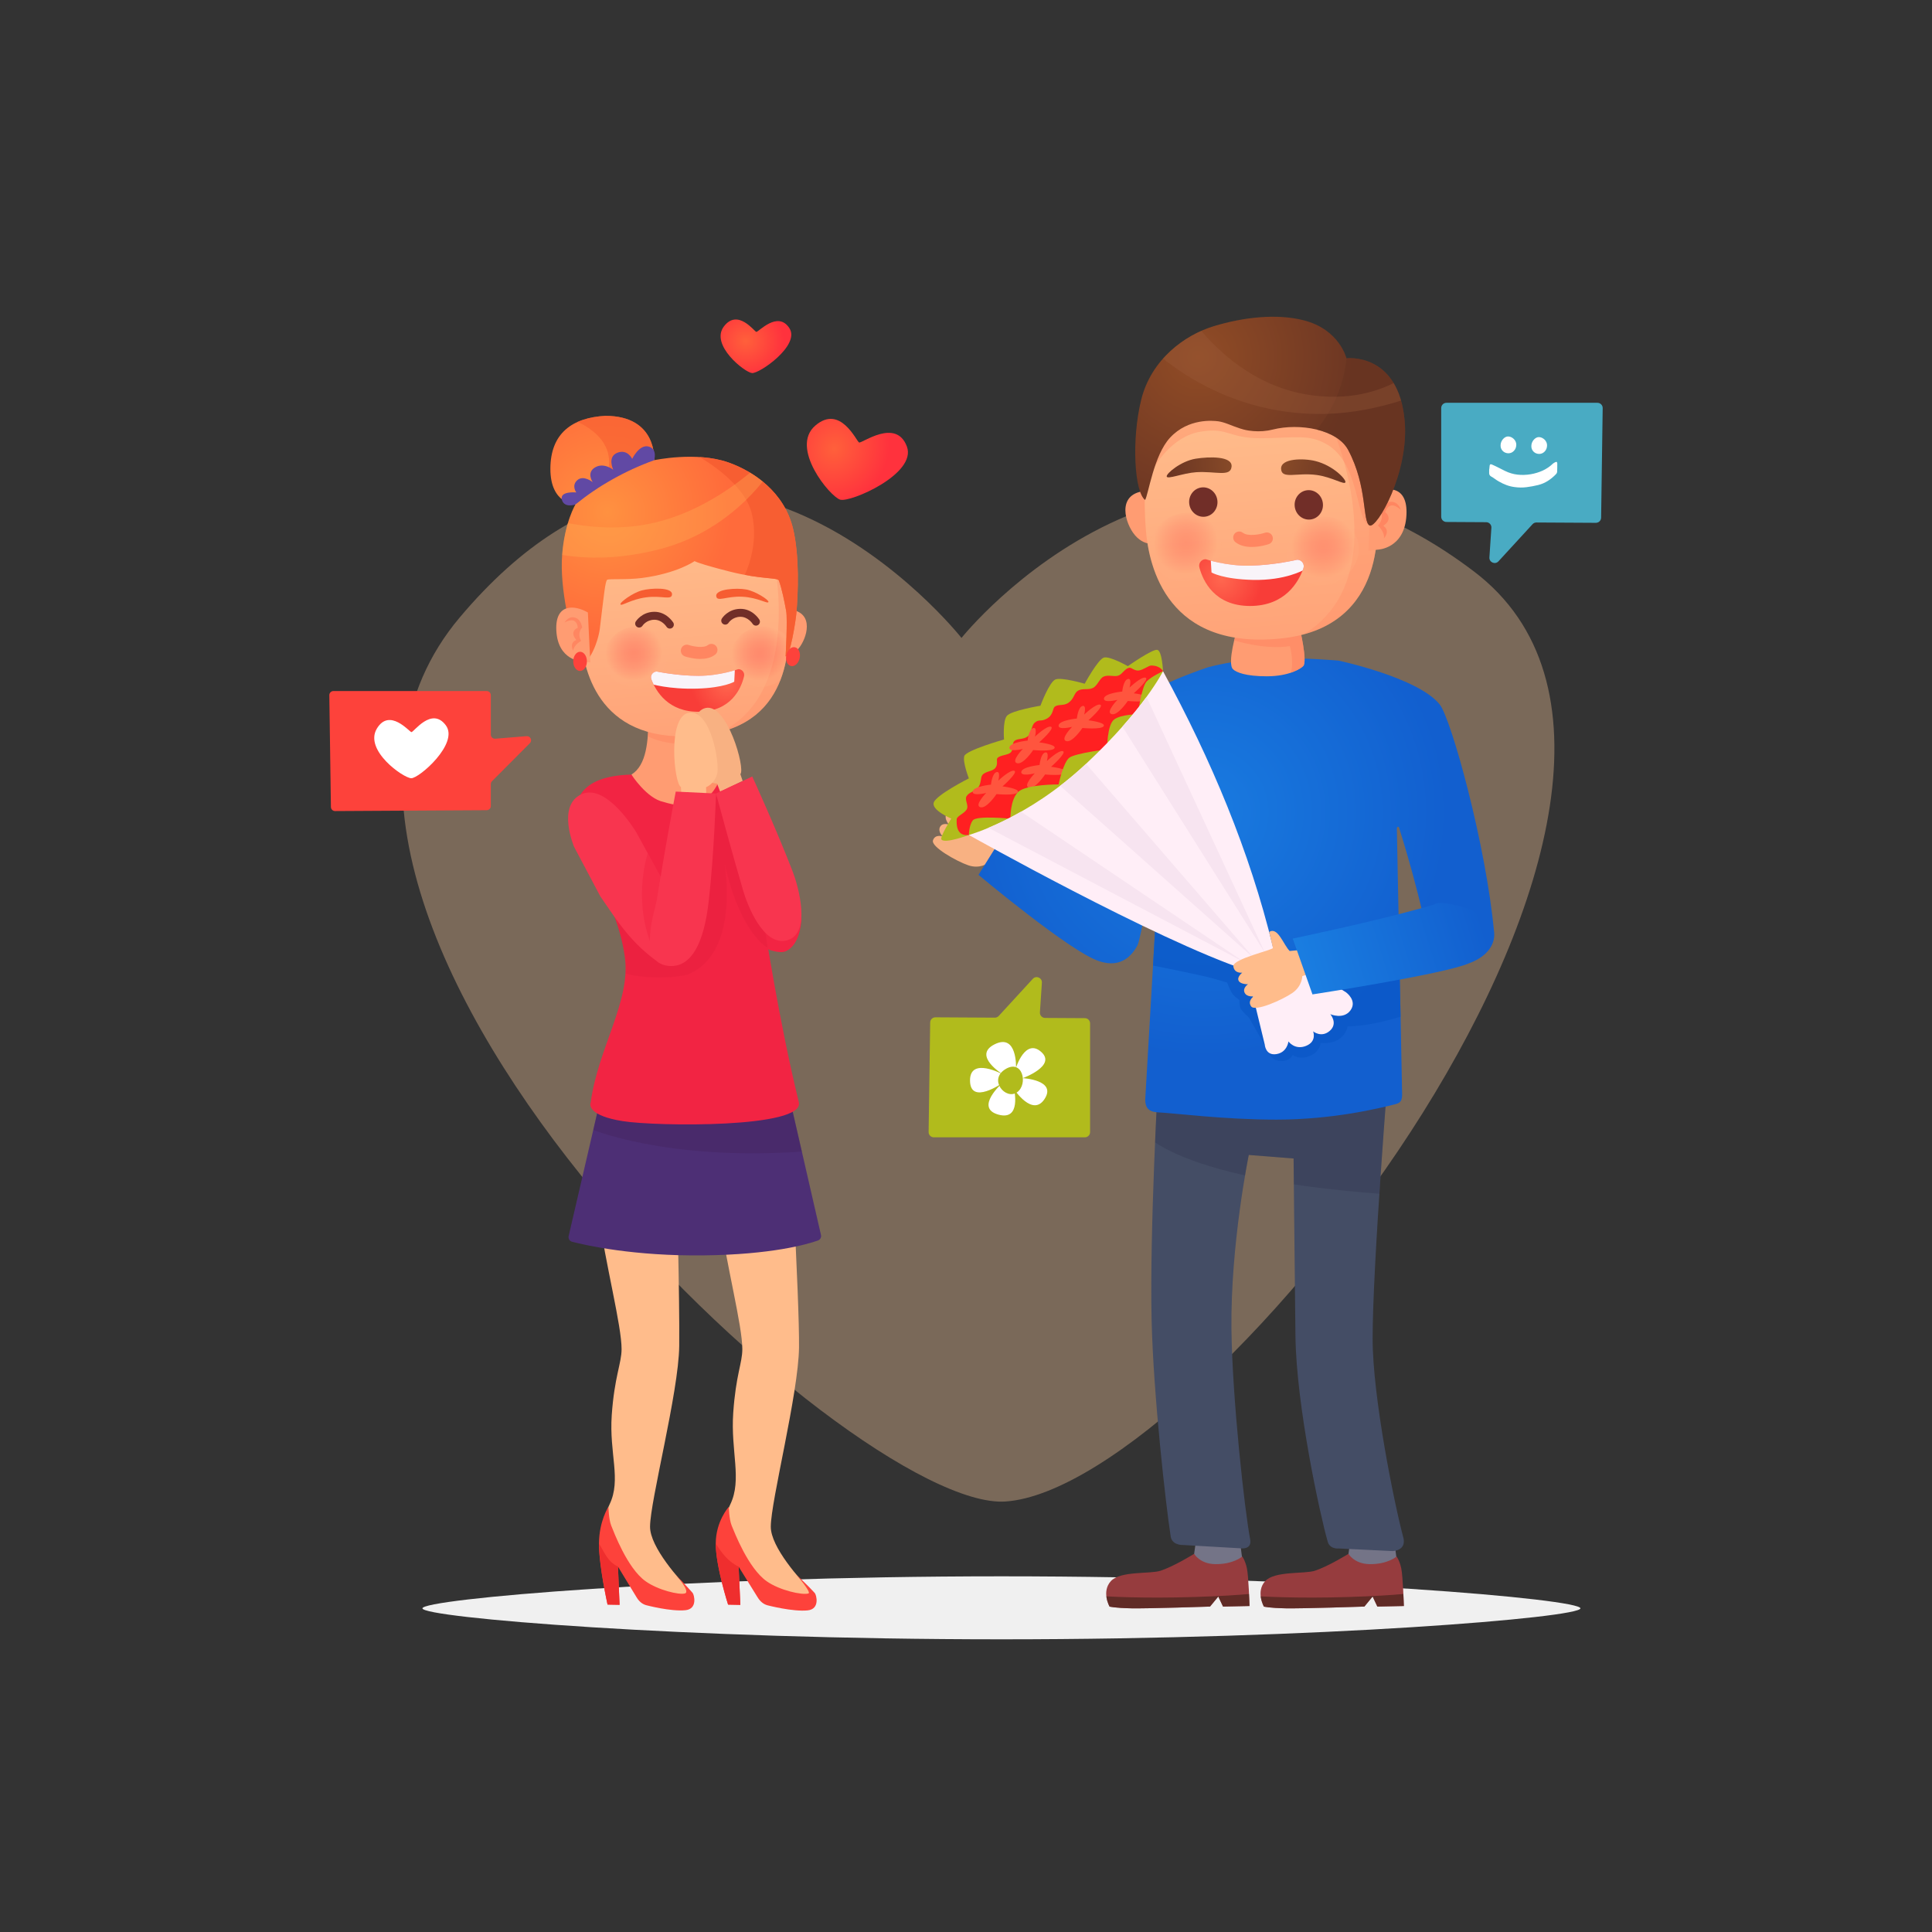 <?xml version="1.0" encoding="utf-8"?>
<!-- Generator: Adobe Illustrator 27.5.0, SVG Export Plug-In . SVG Version: 6.00 Build 0)  -->
<svg version="1.1" id="_x31_" xmlns="http://www.w3.org/2000/svg" xmlns:xlink="http://www.w3.org/1999/xlink" x="0px" y="0px"
	 viewBox="0 0 1200 1200" style="enable-background:new 0 0 1200 1200;" xml:space="preserve">
<rect x="0" y="0" width="1200" height="1200" fill="#333333" stroke="none"/>
<path id="bg_2_" style="opacity:0.35;fill:#FFCEA1;" d="M597.203,396.237c0,0,140.251-175.989,318.111-41.444
	c177.859,134.544-164.783,569.251-290.808,577.82c-95.518,6.495-494.688-363.991-339.055-548.99S597.203,396.237,597.203,396.237z"
	/>
<path id="shadow" style="fill:#F0F0F0;" d="M981.633,998.972c0,5.699-161.01,19.235-359.625,19.235s-359.625-13.536-359.625-19.235
	c0-5.699,161.01-19.893,359.625-19.893S981.633,993.273,981.633,998.972z"/>
<g id="man_1_">
	<path style="fill:#F8B182;" d="M624.249,543.566l-10.679-7.425c0,0-4.957,3.758-12.112,1.327
		c-7.155-2.43-23.269-11.441-21.971-15.502c1.299-4.061,5.989-2.473,5.989-2.473s-3.122-3.038-1.58-5.911
		c1.542-2.873,5.472-1.402,5.472-1.402s-2.935-3.627-1.757-5.991c1.178-2.364,5.346-1.198,5.346-1.198s-3.516-3.455-0.162-6.76
		c3.354-3.305,18.052,13.249,18.913,12.302c0.861-0.948-2.281-12.387,2.971-11.447c5.253,0.94,6.373,15.052,5.665,20.312
		l9.69,10.631L624.249,543.566z"/>
	<path style="fill:#747487;" d="M865.797,955.534l1.875,14.442c0,0-7.728,6.134-14.177,5.59c-6.45-0.544-16.522-6.315-16.522-6.315
		l2.07-14.6L865.797,955.534z"/>
	<g>
		<defs>
			<path id="SVGID_1_" d="M867.439,966.792c0,0,1.779,2.252,2.873,7.143c1.081,4.835,1.649,23.592,1.649,23.592l-16.463,0.346
				l-2.931-6.229l-5.13,6.229c0,0-38.307,1.295-48.867,1.088c-10.559-0.207-13.547-1.088-13.547-1.088s-5.179-9.248,0.828-15.819
				c5.901-6.455,24.41-4.31,30.887-6.455c8.541-2.829,20.819-10.474,20.819-10.474s3.547,6.241,13.073,6.386
				C861.927,971.684,867.439,966.792,867.439,966.792z"/>
		</defs>
		<clipPath id="SVGID_00000052812919283392546930000002838786487805885607_">
			<use xlink:href="#SVGID_1_"  style="overflow:visible;"/>
		</clipPath>
		<path style="clip-path:url(#SVGID_00000052812919283392546930000002838786487805885607_);fill:#963C3E;" d="M867.439,966.792
			c0,0,1.779,2.252,2.873,7.143c1.081,4.835,1.649,23.592,1.649,23.592l-16.463,0.346l-2.931-6.229l-5.13,6.229
			c0,0-38.307,1.295-48.867,1.088c-10.559-0.207-13.547-1.088-13.547-1.088s-5.179-9.248,0.828-15.819
			c5.901-6.455,24.41-4.31,30.887-6.455c8.541-2.829,20.819-10.474,20.819-10.474s3.547,6.241,13.073,6.386
			C861.927,971.684,867.439,966.792,867.439,966.792z"/>
		<path style="opacity:0.7;clip-path:url(#SVGID_00000052812919283392546930000002838786487805885607_);fill:#49241D;" d="
			M880.443,989.024c0,0-9.938,1.863-42.652,2.899c-32.714,1.035-54.843-0.414-54.843-0.414v9.11h102.464L880.443,989.024z"/>
	</g>
	<path style="fill:#747487;" d="M769.933,955.534l1.875,14.442c0,0-7.727,6.134-14.177,5.59c-6.45-0.544-16.522-6.315-16.522-6.315
		l2.07-14.6L769.933,955.534z"/>
	<g>
		<defs>
			<path id="SVGID_00000133495433128834820600000012006471109085305741_" d="M771.576,966.792c0,0,1.779,2.252,2.873,7.143
				c1.081,4.835,1.649,23.592,1.649,23.592l-16.463,0.346l-2.932-6.229l-5.13,6.229c0,0-38.307,1.295-48.867,1.088
				c-10.559-0.207-13.547-1.088-13.547-1.088s-5.179-9.248,0.828-15.819c5.901-6.455,24.41-4.31,30.888-6.455
				c8.541-2.829,20.819-10.474,20.819-10.474s3.547,6.241,13.073,6.386C766.063,971.684,771.576,966.792,771.576,966.792z"/>
		</defs>
		<clipPath id="SVGID_00000026145115804809512570000004578552016192881328_">
			<use xlink:href="#SVGID_00000133495433128834820600000012006471109085305741_"  style="overflow:visible;"/>
		</clipPath>
		<path style="clip-path:url(#SVGID_00000026145115804809512570000004578552016192881328_);fill:#963C3E;" d="M771.576,966.792
			c0,0,1.779,2.252,2.873,7.143c1.081,4.835,1.649,23.592,1.649,23.592l-16.463,0.346l-2.932-6.229l-5.13,6.229
			c0,0-38.307,1.295-48.867,1.088c-10.559-0.207-13.547-1.088-13.547-1.088s-5.179-9.248,0.828-15.819
			c5.901-6.455,24.41-4.31,30.888-6.455c8.541-2.829,20.819-10.474,20.819-10.474s3.547,6.241,13.073,6.386
			C766.063,971.684,771.576,966.792,771.576,966.792z"/>
		<path style="opacity:0.7;clip-path:url(#SVGID_00000026145115804809512570000004578552016192881328_);fill:#49241D;" d="
			M784.579,989.024c0,0-9.938,1.863-42.652,2.899c-32.714,1.035-54.843-0.414-54.843-0.414v9.11h102.464L784.579,989.024z"/>
	</g>
	<g>
		<defs>
			<path id="SVGID_00000051350039581545076870000014631821836808151689_" d="M862.603,661.315c0,0-10.045,124.18-10.045,170.145
				c0,36.651,13.68,103.625,19.224,124.146c1.507,7.796-6.959,7.796-6.959,7.796l-33.281-1.618c0,0-5.798,0.736-7.003-4.67
				c-4.512-15.778-19.387-83.596-19.913-127.31c-0.621-51.555-1.149-110.24-1.149-110.24l-27.838-2.2
				c0,0-11.388,55.502-10.767,108.299c0.513,43.562,8.261,112.919,11.663,130.648c1.014,6.175-5.407,5.405-5.407,5.405
				l-36.474-2.099c0,0-7.154,0.363-7.62-5.999c-2.709-17.233-10.72-87.1-11.75-133.959c-1.242-56.524,4.05-149.171,4.05-149.171
				L862.603,661.315z"/>
		</defs>
		<clipPath id="SVGID_00000175304539455235536890000009078418295785650059_">
			<use xlink:href="#SVGID_00000051350039581545076870000014631821836808151689_"  style="overflow:visible;"/>
		</clipPath>
		<path style="clip-path:url(#SVGID_00000175304539455235536890000009078418295785650059_);fill:#444D65;" d="M862.603,661.315
			c0,0-10.045,124.18-10.045,170.145c0,36.651,13.68,103.625,19.224,124.146c1.507,7.796-6.959,7.796-6.959,7.796l-33.281-1.618
			c0,0-5.798,0.736-7.003-4.67c-4.512-15.778-19.387-83.596-19.913-127.31c-0.621-51.555-1.149-110.24-1.149-110.24l-27.838-2.2
			c0,0-11.388,55.502-10.767,108.299c0.513,43.562,8.261,112.919,11.663,130.648c1.014,6.175-5.407,5.405-5.407,5.405l-36.474-2.099
			c0,0-7.154,0.363-7.62-5.999c-2.709-17.233-10.72-87.1-11.75-133.959c-1.242-56.524,4.05-149.171,4.05-149.171L862.603,661.315z"
			/>
		<path style="opacity:0.22;clip-path:url(#SVGID_00000175304539455235536890000009078418295785650059_);fill:#272840;" d="
			M705.585,697.915c0,0,11.509,35.591,168.375,44.701l6.374-68.719l-178.062,5.332L705.585,697.915z"/>
	</g>
	
		<radialGradient id="SVGID_00000090293320759284493080000018286464022509655208_" cx="747.317" cy="504.426" r="151.948" gradientUnits="userSpaceOnUse">
		<stop  offset="0" style="stop-color:#197BE0"/>
		<stop  offset="1" style="stop-color:#125FCF"/>
	</radialGradient>
	<path style="fill:url(#SVGID_00000090293320759284493080000018286464022509655208_);" d="M894.22,437.529
		c-13.365-16.677-62.781-27.205-62.781-27.205s-21.939-1.989-42.88-1.367c-20.942,0.621-38.179,5.482-38.179,5.482
		s-38.212,12.338-49.956,25.575c-8.141,9.176-18.682,67.018-25.401,109.767c-23.893-16.564-49.493-34.919-49.493-34.919
		l-17.79,28.53c0,0,57.59,48.218,74.877,53.564c14.871,5.146,21.519-5.421,23.9-9.803c2.382-4.381,13.404-69.736,13.404-69.736
		s0.098-1.902,0.691-1.623c0.497,0.234,0.345,1.338,0.345,1.338l-9.639,165.842c0.043,4.576,1.617,7.45,7.385,7.888
		c11.534,0.565,41.249,4.555,74.109,4.555c35.451,0,64.268-7.153,73.64-9.523c2.779-0.703,4.374-1.554,4.431-5.902l-3.242-163.654
		c0,0-0.33-2.335,0.447-2.749c0.777-0.414,1.066,1.066,1.066,1.066s15.395,48.264,19.122,77.665
		c0.389,3.072,0.724,6.628,1.012,10.524c11.767-9.653,26.193-15.316,38.731-23.709C923,524.544,901.339,446.411,894.22,437.529z"/>
	<g>
		<defs>
			<path id="SVGID_00000076580823458640204170000013759878547440314547_" d="M807.281,390.072c0,0,4.872,20.447,2.256,23.542
				c-1.255,1.485-8.553,6.44-22.779,6.44c-12.937,0-18.914-2.43-20.909-4.369c-3.834-3.727,2.406-24.257,2.406-24.257
				L807.281,390.072z"/>
		</defs>
		<clipPath id="SVGID_00000113323398662081847490000010835391452882064774_">
			<use xlink:href="#SVGID_00000076580823458640204170000013759878547440314547_"  style="overflow:visible;"/>
		</clipPath>
		<path style="clip-path:url(#SVGID_00000113323398662081847490000010835391452882064774_);fill:#FF9C72;" d="M807.281,390.072
			c0,0,4.872,20.447,2.256,23.542c-1.255,1.485-8.553,6.44-22.779,6.44c-12.937,0-18.914-2.43-20.909-4.369
			c-3.834-3.727,2.406-24.257,2.406-24.257L807.281,390.072z"/>
		<path style="opacity:0.6;clip-path:url(#SVGID_00000113323398662081847490000010835391452882064774_);fill:#FF8661;" d="
			M766.571,397.757c0,0,18.565,6.037,34.602,3.569c0,0,3.084,10.932,0,18.728c0,0,9.869-3.616,11.72-6.391
			c1.85-2.776,0-30.532,0-30.532l-48.288,6.941l-1.983,10.021L766.571,397.757z"/>
	</g>
	<path style="fill:#FF9C72;" d="M719.42,337.341c0,0-8.902,3.228-15.691-6.496c-5.826-8.346-9.82-25.914,10.305-26.053
		S719.42,337.341,719.42,337.341z"/>
	
		<linearGradient id="SVGID_00000083798356449692441560000016343117905394481025_" gradientUnits="userSpaceOnUse" x1="796.503" y1="403.022" x2="796.503" y2="263.428" gradientTransform="matrix(0.997 -0.079 0.079 0.997 -36.474 58.018)">
		<stop  offset="0" style="stop-color:#FFA378"/>
		<stop  offset="1" style="stop-color:#FFBC8B"/>
	</linearGradient>
	<path style="fill:url(#SVGID_00000083798356449692441560000016343117905394481025_);" d="M854.4,310.505
		c2.29,15.434,7.372,77.979-56.784,85.839c-72.799,8.522-84.101-44.718-85.889-67.081c-1.789-22.363-0.218-50.957,2.903-60.168
		c3.121-9.211,108.121-16.689,122.412-6.808C851.334,272.168,852.109,295.072,854.4,310.505z"/>
	<path style="opacity:0.3;fill:#FF8661;" d="M809.59,394.051c51.504-13.744,46.946-69.147,44.809-83.546
		c-2.291-15.433-3.066-38.337-17.357-48.218c-1.059-0.732-2.626-1.366-4.602-1.914l-4.875,5.293
		C827.565,265.666,868.182,358.706,809.59,394.051z"/>
	
		<radialGradient id="SVGID_00000023992145092462453540000017433339765826270391_" cx="726.041" cy="2749.853" r="12.042" gradientTransform="matrix(1.508 -0.666 0.65 1.472 -2060.27 -3224.86)" gradientUnits="userSpaceOnUse">
		<stop  offset="0" style="stop-color:#FF4747"/>
		<stop  offset="0.166" style="stop-color:#FF4D4A"/>
		<stop  offset="0.39" style="stop-color:#FF5E54"/>
		<stop  offset="0.647" style="stop-color:#FF7B64"/>
		<stop  offset="0.927" style="stop-color:#FFA27A"/>
		<stop  offset="1" style="stop-color:#FFAD80"/>
	</radialGradient>
	<path style="opacity:0.27;fill:url(#SVGID_00000023992145092462453540000017433339765826270391_);" d="M842.31,333.033
		c4.667,10.572-0.768,23.211-12.138,28.231c-11.371,5.02-24.372,0.519-29.039-10.053c-4.667-10.572,0.768-23.211,12.139-28.231
		C824.642,317.96,837.643,322.461,842.31,333.033z"/>
	
		<radialGradient id="SVGID_00000037670594698207358840000014084931633876107677_" cx="679.178" cy="2727.038" r="12.042" gradientTransform="matrix(1.508 -0.666 0.65 1.472 -2060.27 -3224.86)" gradientUnits="userSpaceOnUse">
		<stop  offset="0" style="stop-color:#FF4747"/>
		<stop  offset="0.166" style="stop-color:#FF4D4A"/>
		<stop  offset="0.39" style="stop-color:#FF5E54"/>
		<stop  offset="0.647" style="stop-color:#FF7B64"/>
		<stop  offset="0.927" style="stop-color:#FFA27A"/>
		<stop  offset="1" style="stop-color:#FFAD80"/>
	</radialGradient>
	<path style="opacity:0.27;fill:url(#SVGID_00000037670594698207358840000014084931633876107677_);" d="M756.834,330.639
		c4.667,10.572-0.768,23.211-12.139,28.231c-11.371,5.02-24.372,0.519-29.039-10.053c-4.667-10.572,0.768-23.211,12.138-28.231
		C739.166,315.567,752.167,320.068,756.834,330.639z"/>
	<path style="fill:#712E28;" d="M804.168,314.534c-0.545-5.023,2.931-9.52,7.763-10.044c4.831-0.524,9.19,3.124,9.734,8.147
		c0.544,5.023-2.931,9.52-7.762,10.043C809.071,323.205,804.713,319.557,804.168,314.534z"/>
	<path style="fill:#FF9C72;" d="M855.669,341.397c0,0,16.849-0.388,17.904-21.554c0.948-19.032-12.77-17.85-21.972-12.516
		l-1.727,34.796L855.669,341.397z"/>
	<path style="fill:#FF8661;" d="M870.068,316.722c0,0-1.667-6.378-7.774-4.782c-1.869,0.588-3.716,2.515-4.945,5.239
		c0,0,2.969,4.447-1.508,9.246c0,0,4.211,3.665,3.777,7.9c0,0,1.756-1.814,1.786-4.135c0.03-2.322-2.228-3.59-2.228-3.59
		s3.265-2.009,3.308-4.566c0.044-2.557-2.144-3.868-2.144-3.868s0.593-3.08,3.336-4.082
		C866.419,313.084,870.068,316.722,870.068,316.722z"/>
	<path style="fill:#712E28;" d="M738.648,312.789c-0.545-5.023,2.931-9.52,7.762-10.043c4.832-0.524,9.19,3.124,9.735,8.146
		c0.545,5.023-2.931,9.52-7.763,10.044C743.551,321.459,739.193,317.812,738.648,312.789z"/>
	<path style="opacity:0.36;fill:#FF8661;" d="M717.406,289.493c0,0,10.315-18.439,28.121-21.338
		c17.806-2.899,17.528,4.252,38.233,4.045c20.705-0.207,29.157-2.692,40.426,3.83c20.307,11.753,18.21,47.282,25.688,49.655
		c7.478,2.373,4.988-19.979,4.988-19.979l-25.552-45.308l-70.604-3.934l-36.855,10.145l-7.868,21.119L717.406,289.493z"/>
	<g>
		<defs>
			<path id="SVGID_00000134207569390191762380000012313242537544527276_" d="M872.48,261.594
				c2.795,32.041-17.346,66.951-21.824,64.771c-4.478-2.18-1.166-24.182-13.305-46.918c-6.799-12.733-30.069-16.852-46.837-12.642
				c-16.768,4.21-31.187-5.221-34.051-5.155c-2.863,0.066-18.301-2.059-29.689,10.157c-10.185,10.925-13.476,35.417-15.54,38.736
				c-6.634-5.017-8.508-37.289-2.474-62.029c6.211-25.467,27.365-40.488,44.929-45.861c18.842-5.764,39.561-7.933,56.035-3.725
				c22.361,5.712,26.578,23.602,26.578,23.602S868.753,218.575,872.48,261.594z"/>
		</defs>
		<clipPath id="SVGID_00000111877910433258802580000010128445363480119457_">
			<use xlink:href="#SVGID_00000134207569390191762380000012313242537544527276_"  style="overflow:visible;"/>
		</clipPath>
		
			<radialGradient id="SVGID_00000067950621627387688620000005615118819745910925_" cx="744.106" cy="221.71" r="99.029" gradientUnits="userSpaceOnUse">
			<stop  offset="0" style="stop-color:#914C26"/>
			<stop  offset="1" style="stop-color:#6C3623"/>
		</radialGradient>
		
			<path style="clip-path:url(#SVGID_00000111877910433258802580000010128445363480119457_);fill:url(#SVGID_00000067950621627387688620000005615118819745910925_);" d="
			M872.48,261.594c2.795,32.041-17.346,66.951-21.824,64.771c-4.478-2.18-1.166-24.182-13.305-46.918
			c-6.799-12.733-30.069-16.852-46.837-12.642c-16.768,4.21-25.543-4.129-34.051-5.155c-2.844-0.343-18.301-2.059-29.689,10.157
			c-10.185,10.925-13.476,35.417-15.54,38.736c-6.634-5.017-8.508-37.289-2.474-62.029c6.211-25.467,27.365-40.488,44.929-45.861
			c18.842-5.764,39.561-7.933,56.035-3.725c22.361,5.712,26.578,23.602,26.578,23.602S868.753,218.575,872.48,261.594z"/>
		<path style="opacity:0.5;clip-path:url(#SVGID_00000111877910433258802580000010128445363480119457_);fill:#653320;" d="
			M836.304,222.53c-1.661,16.43-7.907,31.154-18.359,44.312l16.956,19.632l14.973,44.529l26.954-20.808l1.863-71.742
			c0,0-19.566-17.081-20.498-17.703C857.262,220.128,836.304,222.53,836.304,222.53z"/>
		<path style="opacity:0.3;clip-path:url(#SVGID_00000111877910433258802580000010128445363480119457_);fill:#9E603F;" d="
			M699.725,200.695c0,0,44.219,58.604,124.534,56.354c33.189-0.93,62.053-14.22,62.053-14.22l6.632-27.567
			c0,0-20.717,32.068-66.675,31.153c-72.784-1.45-104.742-79.568-104.742-79.568L699.725,200.695z"/>
	</g>
	<g>
		<defs>
			<path id="SVGID_00000096741680613245826190000006772916761524017826_" d="M805.737,347.657c2.78,0.016,4.747,2.753,3.824,5.375
				c-2.924,8.3-11.243,23.345-33.134,23.345c-22.147,0-29.259-15.609-31.478-23.955c-0.688-2.588,1.278-5.111,3.956-5.095
				c0,0,12.662,4.328,27.608,4.018C791.459,351.034,805.737,347.657,805.737,347.657z"/>
		</defs>
		<clipPath id="SVGID_00000020369663790455010120000007921567759241085631_">
			<use xlink:href="#SVGID_00000096741680613245826190000006772916761524017826_"  style="overflow:visible;"/>
		</clipPath>
		
			<radialGradient id="SVGID_00000161633986803985184350000007047550709752216221_" cx="758.797" cy="359.693" r="25.166" gradientUnits="userSpaceOnUse">
			<stop  offset="0" style="stop-color:#FF674F"/>
			<stop  offset="1" style="stop-color:#F83D38"/>
		</radialGradient>
		
			<path style="clip-path:url(#SVGID_00000020369663790455010120000007921567759241085631_);fill:url(#SVGID_00000161633986803985184350000007047550709752216221_);" d="
			M805.737,347.657c2.78,0.016,4.747,2.753,3.824,5.375c-2.924,8.3-11.243,23.345-33.134,23.345
			c-22.147,0-29.259-15.609-31.478-23.955c-0.688-2.588,1.278-5.111,3.956-5.095c0,0,12.662,4.328,27.608,4.018
			C791.459,351.034,805.737,347.657,805.737,347.657z"/>
		<path style="clip-path:url(#SVGID_00000020369663790455010120000007921567759241085631_);fill:#F9F4F9;" d="M751.784,343.784
			l0.716,11.799c0,0,7.056,4.194,25.785,4.609c19.975,0.443,31.362-6.118,31.362-6.118l0.661-8.394c0,0-2.016-0.594-10.708-0.837
			C790.908,344.6,751.784,343.784,751.784,343.784z"/>
	</g>
	<path style="fill:#FF8661;" d="M777.5,339.728c-3.497,0-7.216-0.691-10.099-2.932c-1.625-1.263-1.919-3.604-0.657-5.23
		c1.264-1.623,3.606-1.919,5.229-0.656c3.14,2.437,10.589,1.053,13.704-0.001c1.948-0.664,4.067,0.388,4.724,2.338
		c0.66,1.95-0.388,4.064-2.337,4.723C787.252,338.243,782.617,339.728,777.5,339.728z"/>
	
		<linearGradient id="SVGID_00000088108705295287804940000002738431405310880687_" gradientUnits="userSpaceOnUse" x1="796.899" y1="287.859" x2="832.982" y2="296.803">
		<stop  offset="0" style="stop-color:#874A28"/>
		<stop  offset="1" style="stop-color:#6C3623"/>
	</linearGradient>
	<path style="fill:url(#SVGID_00000088108705295287804940000002738431405310880687_);" d="M835.667,299.487
		c-0.435,1.995-8.189-3.135-17.803-4.458c-12.341-1.698-21.826,2.89-22.156-3.775c-0.33-6.665,13.985-6.722,21.266-4.904
		C828.089,289.128,836.062,297.673,835.667,299.487z"/>
	
		<linearGradient id="SVGID_00000078728732604016836870000018121471509174589574_" gradientUnits="userSpaceOnUse" x1="727.168" y1="291.941" x2="765.102" y2="287.778">
		<stop  offset="0" style="stop-color:#6C3623"/>
		<stop  offset="1" style="stop-color:#874A28"/>
	</linearGradient>
	<path style="fill:url(#SVGID_00000078728732604016836870000018121471509174589574_);" d="M724.657,295.945
		c0.34,2.015,10.118-2.099,18.29-2.643c11.966-0.795,21.36,3.185,22.004-3.454c0.644-6.639-13.898-6.297-22.311-4.935
		C733.486,286.396,724.347,294.112,724.657,295.945z"/>
	<path style="opacity:0.72;fill:#0A58C6;" d="M716.153,599.738c0,0,31.603,6.266,36.949,7.911c2.344,0.721,9.072,2.647,9.072,2.647
		s1.542,3.914,2.853,6.245c1.311,2.331,4.78,4.549,4.78,4.549s0.06,4.186,0.694,5.243c1.388,2.313,5.243,5.706,5.243,5.706
		l12.547,21.924c0,0,1.306,4.779,7.063,5.087s7.596-3.804,7.596-3.804s3.917,3.393,10.599,0.617
		c6.682-2.776,6.682-8.121,6.682-8.121s6.168,1.028,11.205-2.159c5.037-3.187,5.551-8.018,5.551-8.018
		c10.661-0.297,21.7-2.654,32.932-6.074l-0.55-24.355l-41.84-2.364l-49.756-4.523l-60.397-21.568L716.153,599.738z"/>
	<path style="fill:#B1BB1C;" d="M722.369,416.894c0,0-0.519-12.762-3.604-13.27c-3.084-0.507-18.246,10.13-18.246,10.13
		s-11.184-6.364-14.844-5.336c-3.659,1.028-11.949,16.258-11.949,16.258s-14.176-4.128-18.082-2.689
		c-3.906,1.439-9.405,16.347-9.405,16.347s-18.086,2.996-20.819,6.27c-2.733,3.274-1.797,14.702-1.797,14.702
		s-23.517,6.648-24.673,10.28c-1.156,3.632,2.825,13.877,2.825,13.877s-20.147,10.194-21.793,14.966
		c-1.646,4.772,10.87,10.015,10.87,10.015s-7.247,11.488-6.095,12.996c2.137,2.796,17.018-2.817,17.018-2.817l20.202-37.112
		l87.998-59.625L722.369,416.894z"/>
	<path style="fill:#FF2021;" d="M715.011,413.37c5.739-0.026,7.358,3.525,7.358,3.525c1.792,5.835-64.63,95.254-120.592,101.73
		c-4.13,0.478-8.039-1.123-7.556-9.717c-0.001-2.001,4.42-3.392,6.117-6.014c1.696-2.621-1.495-6.042,0.084-8.478
		c1.755-2.707,5.456-2.729,7.316-5.504c1.86-2.776,1.194-6.053,2.427-7.538c2.065-2.486,6.133-2.073,8.06-4.386
		c1.928-2.313,0.391-5.201,1.315-6.182c1.84-1.954,6.691-1.682,8.4-3.609c1.709-1.927,0.468-5.395,2.093-6.946
		c1.81-1.727,5.386-0.764,8.162-2.769c2.776-2.005,2.104-6.594,4.531-8.65c2.808-2.379,3.564-0.293,7.574-2.529
		c4.009-2.236,3.522-6.389,4.793-7.34c2.508-1.879,5.616-0.216,8.854-2.683c3.238-2.467,3.227-5.787,5.481-7.203
		c2.845-1.786,6.392-0.353,9.322-1.741c2.93-1.388,4.195-5.902,6.664-7.05c2.996-1.393,6.675,0.265,9.219-0.66
		c2.544-0.925,3.919-4.278,6.672-4.86c1.56-0.329,3.377,2.135,6.153,1.673C710.233,415.975,713.501,413.377,715.011,413.37z"/>
	<path style="fill:#FF553E;" d="M683.408,437.699c2.548,0.969-7.37,9.68-7.37,9.68s10.837,1.282,9.53,3.61
		s-13.258,1.171-13.258,1.171s-6.206,9.361-10.081,8.15c-3.875-1.211,3.667-8.854,3.667-8.854s-8.88,2.267-8.365-0.943
		c0.515-3.21,11.341-4.231,11.341-4.231s0.662-6.954,3.437-7.769c2.776-0.814,1.104,5.312,1.104,5.312
		S680.859,436.731,683.408,437.699z"/>
	<path style="fill:#FF553E;" d="M660.226,466.582c2.548,0.969-7.37,9.68-7.37,9.68s10.837,1.282,9.529,3.61
		c-1.307,2.328-13.258,1.172-13.258,1.172s-6.206,9.361-10.081,8.15c-3.875-1.211,3.667-8.854,3.667-8.854s-8.88,2.267-8.366-0.943
		c0.515-3.21,11.341-4.231,11.341-4.231s0.662-6.954,3.437-7.769c2.776-0.815,1.104,5.312,1.104,5.312
		S657.678,465.614,660.226,466.582z"/>
	<path style="fill:#FF553E;" d="M652.824,451.411c2.548,0.969-7.37,9.68-7.37,9.68s10.837,1.282,9.529,3.61
		c-1.307,2.328-13.258,1.171-13.258,1.171s-6.206,9.361-10.081,8.15c-3.875-1.211,3.667-8.854,3.667-8.854s-8.88,2.267-8.365-0.943
		c0.515-3.21,11.341-4.231,11.341-4.231s0.662-6.954,3.437-7.769c2.776-0.815,1.104,5.312,1.104,5.312
		S650.276,450.443,652.824,451.411z"/>
	<path style="fill:#FF553E;" d="M630.041,478.764c2.548,0.969-7.37,9.68-7.37,9.68s10.837,1.282,9.529,3.61
		c-1.307,2.328-13.258,1.171-13.258,1.171s-6.206,9.361-10.081,8.15c-3.875-1.211,3.667-8.854,3.667-8.854s-8.88,2.267-8.365-0.943
		c0.515-3.21,11.341-4.231,11.341-4.231s0.662-6.954,3.437-7.768c2.776-0.815,1.104,5.312,1.104,5.312
		S627.492,477.796,630.041,478.764z"/>
	<path style="fill:#FF553E;" d="M711.575,420.938c2.548,0.969-7.37,9.68-7.37,9.68s10.837,1.282,9.529,3.61
		c-1.307,2.328-13.258,1.171-13.258,1.171s-6.206,9.361-10.081,8.15c-3.875-1.211,3.667-8.854,3.667-8.854s-8.88,2.267-8.365-0.943
		c0.515-3.21,11.341-4.231,11.341-4.231s0.662-6.954,3.437-7.768s1.104,5.312,1.104,5.312S709.027,419.97,711.575,420.938z"/>
	<path style="fill:#B1BB1C;" d="M728.567,436.294l-6.198-19.4c0,0-6.837,3.087-10.08,6.276c-3.243,3.19-5.545,20.487-5.545,20.487
		s-10.111-0.037-14.634,3.16c-4.523,3.197-4.47,18.527-4.47,18.527s-19.401,2.493-23.307,5.165
		c-3.906,2.673-6.815,16.73-6.815,16.73s-19.984-0.173-25.082,4.627c-5.098,4.8-4.832,16.654-4.832,16.654s-21.016-2.17-23.41,1.053
		c-2.394,3.224-2.416,9.048-2.416,9.048l23.359,4.053l60.036-26.492l43.395-33.98V436.294z"/>
	<g>
		<defs>
			<path id="SVGID_00000008858222553992804720000006551971117778847899_" d="M722.369,416.894
				c30.017,55.104,53.795,111.843,68.206,171.036l45.494,28.436c0,0,7.087,5.109,2.769,11.123
				c-4.318,6.014-12.559,2.449-12.559,2.449s4.952,5.672-0.291,10.298s-10.383,0.36-10.383,0.36s2.497,6.189-4.318,8.995
				c-6.99,2.878-11.01-2.717-11.01-2.717s-0.709,6.778-7.494,7.857c-6.785,1.079-7.218-5.927-7.218-5.927l-11.177-46.122
				c-57.226-19.206-172.611-84.058-172.611-84.058s36.37-10.077,72.784-44.207C710.974,440.287,722.369,416.894,722.369,416.894z"/>
		</defs>
		<clipPath id="SVGID_00000121244692833949366970000006086749645105706897_">
			<use xlink:href="#SVGID_00000008858222553992804720000006551971117778847899_"  style="overflow:visible;"/>
		</clipPath>
		<path style="clip-path:url(#SVGID_00000121244692833949366970000006086749645105706897_);fill:#FFEEF7;" d="M722.369,416.894
			c30.017,55.104,53.795,111.843,68.206,171.036l45.494,28.436c0,0,7.087,5.109,2.769,11.123
			c-4.318,6.014-12.559,2.449-12.559,2.449s4.952,5.672-0.291,10.298s-10.383,0.36-10.383,0.36s2.497,6.189-4.318,8.995
			c-6.99,2.878-11.01-2.717-11.01-2.717s-0.709,6.778-7.494,7.857c-6.785,1.079-7.218-5.927-7.218-5.927l-11.177-46.122
			c-57.226-19.206-172.611-84.058-172.611-84.058s36.37-10.077,72.784-44.207C710.974,440.287,722.369,416.894,722.369,416.894z"/>
		<polygon style="clip-path:url(#SVGID_00000121244692833949366970000006086749645105706897_);fill:#F7E4F0;" points="
			613.932,514.176 773.456,597.985 632.309,502.894 657.517,487.241 779.213,595.518 674.561,474.418 697.135,451.321 
			785.792,592.023 711.827,432.253 		"/>
	</g>
	<path style="fill:#FFBC8B;" d="M821.211,602.169l-12.34,4.11c0,0,0.043,6.22-6.187,10.497c-6.23,4.277-23.094,11.792-25.57,8.32
		c-2.476-3.472,1.604-6.278,1.604-6.278s-4.303,0.683-5.682-2.273c-1.378-2.955,2.152-5.223,2.152-5.223s-4.662,0.18-5.851-2.178
		c-1.189-2.359,2.24-5,2.24-5s-4.872,0.748-5.512-3.917c-0.64-4.664,24.801-10.186,24.557-11.444
		c-0.244-1.257-2.325-9.886-2.325-9.886c5.334-3.607,8.949,8.067,12.738,11.783l12.792-1.249L821.211,602.169z"/>
	
		<linearGradient id="SVGID_00000090261946770579114130000004603859622420515471_" gradientUnits="userSpaceOnUse" x1="809.095" y1="605.861" x2="920.121" y2="571.319">
		<stop  offset="0" style="stop-color:#1A7EE1"/>
		<stop  offset="1" style="stop-color:#125FCF"/>
	</linearGradient>
	<path style="fill:url(#SVGID_00000090261946770579114130000004603859622420515471_);" d="M928.016,579.134
		c0,0-4.778-12.092-20.506-16.101c-15.729-4.009-16.263-1.24-16.302-1.342c-2.639,0.79-5.437,1.593-8.35,2.402
		c-32.703,9.08-79.908,18.867-79.908,18.867l12.248,34.682c0,0,81.511-12.501,97.165-19.291
		C930.332,591.714,928.016,579.134,928.016,579.134z"/>
</g>
<g id="girl">
	<path style="fill:#FFBC8B;" d="M504.4,988.886c-7.401-7.657-25.662-27.845-25.648-40.612
		c0.017-16.011,17.191-82.665,17.534-111.364c0.342-28.7-6.368-150.818-7.796-150.928c-1.118-0.086-37.812-0.882-55.067-1.264
		c-0.068-1.275-0.108-2.011-0.108-2.011h-56.879c0,0-9.914,34.529-5.039,69.071c4.874,34.541,14.704,71.58,14.679,86.232
		c-0.015,8.71-4.471,17.187-6.115,41.037c-1.645,23.85,6.065,39.887-1.336,55.307c-5.651,11.773-6.143,25.255-6.143,25.255
		l27.069,28.052l26.383,3.453c0,0,5.353-0.282,3.472-2.228c-7.401-7.657-25.662-27.845-25.649-40.612
		c0.017-16.011,17.775-83.5,18.117-112.2c0.342-28.7-1.643-102.96-1.643-102.96l24.336-2.309c0,0,0.975,14.947,1.825,20.972
		c4.874,34.541,14.704,71.58,14.679,86.232c-0.015,8.71-4.009,15.748-5.654,39.598c-1.645,23.85,5.604,41.326-1.798,56.747
		c-5.651,11.773-6.143,25.255-6.143,25.255l27.069,28.052l26.383,3.453C500.928,991.114,506.281,990.832,504.4,988.886z"/>
	<g>
		<defs>
			<path id="SVGID_00000066495521843021576420000002174993940456031405_" d="M402.837,443.843
				c-0.111,16.757-1.203,31.348-10.645,37.276l5.534,12.532c0,0,22.854,10.808,32.313,9.809
				c18.064-1.907,18.099-22.246,18.099-22.246c-8.298-9.219-11.71-22.54-10.52-36.104L402.837,443.843z"/>
		</defs>
		<clipPath id="SVGID_00000057862977355816948660000015012286107067453084_">
			<use xlink:href="#SVGID_00000066495521843021576420000002174993940456031405_"  style="overflow:visible;"/>
		</clipPath>
		<path style="clip-path:url(#SVGID_00000057862977355816948660000015012286107067453084_);fill:#FF9C72;" d="M402.837,443.843
			c-0.111,16.757-1.203,31.348-10.645,37.276l5.534,12.532c0,0,22.854,10.808,32.313,9.809
			c18.064-1.907,18.099-22.246,18.099-22.246c-8.298-9.219-11.71-22.54-10.52-36.104L402.837,443.843z"/>
		<path style="opacity:0.5;clip-path:url(#SVGID_00000057862977355816948660000015012286107067453084_);fill:#FF8661;" d="
			M399.774,455.531c0,0,7.697,7.415,32.063,6.84c0,0,11.377,27.449,0.869,36.693c-10.508,9.243,10.733-0.907,10.733-0.907
			l13.967-18.844l-9.204-35.392l-52.416-0.09L399.774,455.531z"/>
	</g>
	<path style="fill:#FF9C72;" d="M482.91,407.384c0,0,7.929,2.89,13.994-5.766c5.206-7.43,8.792-23.081-9.145-23.237
		C469.822,378.226,482.91,407.384,482.91,407.384z"/>
	
		<linearGradient id="SVGID_00000131339725536693006550000000990889825018923949_" gradientUnits="userSpaceOnUse" x1="435.648" y1="435.025" x2="435.648" y2="311.627" gradientTransform="matrix(0.997 -0.077 0.077 0.997 -35.523 56.859)">
		<stop  offset="0" style="stop-color:#FFA378"/>
		<stop  offset="1" style="stop-color:#FFBC8B"/>
	</linearGradient>
	<path style="fill:url(#SVGID_00000131339725536693006550000000990889825018923949_);" d="M490.574,380.435
		c-0.866,16.652,3.343,69.273-53.548,76.144c-64.555,7.445-74.494-39.773-76.045-59.603c-1.552-19.829-0.116-45.177,2.665-53.339
		c2.781-8.161,105.71-14.499,118.366-5.717C494.667,346.702,491.292,366.621,490.574,380.435z"/>
	<path style="opacity:0.3;fill:#FF8661;" d="M447.925,454.528c45.426-11.906,41.842-58.587,42.648-74.093
		c0.655-12.592,3.511-30.253-5.574-39.931c-5.412-1.521-15.581-4.055-16.893-4.421l12.45,10.821
		C480.556,346.904,498.714,429.794,447.925,454.528z"/>
	
		<radialGradient id="SVGID_00000021839725542542933500000013573502863613519768_" cx="516.138" cy="2699.766" r="10.626" gradientTransform="matrix(1.509 -0.663 0.647 1.473 -2053.632 -3229.117)" gradientUnits="userSpaceOnUse">
		<stop  offset="0" style="stop-color:#FF2F3B"/>
		<stop  offset="0.145" style="stop-color:#FF353E"/>
		<stop  offset="0.341" style="stop-color:#FF4648"/>
		<stop  offset="0.566" style="stop-color:#FF6357"/>
		<stop  offset="0.811" style="stop-color:#FF8A6D"/>
		<stop  offset="1" style="stop-color:#FFAD80"/>
	</radialGradient>
	<path style="opacity:0.27;fill:url(#SVGID_00000021839725542542933500000013573502863613519768_);" d="M484.649,422.598
		c-1.187,0.852-2.485,1.597-3.884,2.211c-10.089,4.433-21.608,0.423-25.73-8.957c-4.122-9.38,0.716-20.578,10.805-25.01
		c8.828-3.879,18.751-1.294,23.855,5.697C489.304,406.007,487.795,414.797,484.649,422.598z"/>
	
		<radialGradient id="SVGID_00000082364837756488835130000016742228967645998001_" cx="472.67" cy="2680.147" r="10.677" gradientTransform="matrix(1.509 -0.663 0.647 1.473 -2053.632 -3229.117)" gradientUnits="userSpaceOnUse">
		<stop  offset="0" style="stop-color:#FF2F3B"/>
		<stop  offset="0.145" style="stop-color:#FF353E"/>
		<stop  offset="0.341" style="stop-color:#FF4648"/>
		<stop  offset="0.566" style="stop-color:#FF6357"/>
		<stop  offset="0.811" style="stop-color:#FF8A6D"/>
		<stop  offset="1" style="stop-color:#FFAD80"/>
	</radialGradient>
	<path style="opacity:0.27;fill:url(#SVGID_00000082364837756488835130000016742228967645998001_);" d="M413.101,399.799
		c4.122,9.38-0.716,20.577-10.805,25.01c-10.089,4.433-21.608,0.423-25.73-8.957c-4.121-9.38,0.716-20.577,10.805-25.011
		C397.46,386.409,408.979,390.419,413.101,399.799z"/>
	<g>
		<defs>
			<path id="SVGID_00000176756465927791003290000008195129006605062031_" d="M407.871,417.078c-2.477,0.071-4.174,2.55-3.297,4.867
				c2.775,7.336,10.495,20.572,30.001,20.124c19.734-0.452,25.752-14.506,27.559-21.988c0.56-2.32-1.243-4.528-3.629-4.459
				c0,0-11.194,4.115-24.518,4.144C420.663,419.796,407.871,417.078,407.871,417.078z"/>
		</defs>
		<clipPath id="SVGID_00000128481862349005221130000017640010285135553957_">
			<use xlink:href="#SVGID_00000176756465927791003290000008195129006605062031_"  style="overflow:visible;"/>
		</clipPath>
		
			<radialGradient id="SVGID_00000032641811807393179600000018362403846249293443_" cx="451.152" cy="424.033" r="22.511" gradientTransform="matrix(1 0.002 -0.002 1 1.355 -0.873)" gradientUnits="userSpaceOnUse">
			<stop  offset="0" style="stop-color:#FF674F"/>
			<stop  offset="1" style="stop-color:#F83D38"/>
		</radialGradient>
		
			<path style="clip-path:url(#SVGID_00000128481862349005221130000017640010285135553957_);fill:url(#SVGID_00000032641811807393179600000018362403846249293443_);" d="
			M407.871,417.078c-2.477,0.071-4.174,2.55-3.297,4.867c2.775,7.336,10.495,20.572,30.001,20.124
			c19.734-0.452,25.752-14.506,27.559-21.988c0.56-2.32-1.243-4.528-3.629-4.459c0,0-11.194,4.115-24.518,4.144
			C420.663,419.796,407.871,417.078,407.871,417.078z"/>
		<path style="clip-path:url(#SVGID_00000128481862349005221130000017640010285135553957_);fill:#F9F4F9;" d="M456.6,412.907
			l-0.559,10.521c0,0-6.26,3.786-22.95,4.283c-17.8,0.529-28.823-2.937-28.823-2.937l0.185-9.78c0,0,1.792-0.543,9.538-0.818
			C421.736,413.899,456.6,412.907,456.6,412.907z"/>
	</g>
	<g>
		<defs>
			<path id="SVGID_00000074442369875315889860000014992914260098612905_" d="M492.545,328.231
				c-5.497-22.708-24.545-35.474-39.975-40.944c-20.063-7.112-46.263-1.444-46.263-1.444s2.141-27.528-30.245-27.558
				c-20.486,1.072-34.17,10.737-34.208,32.882c-0.038,22.145,15.567,22.171,15.567,22.171s-6.686,10.902-8.267,31.474
				c-1.58,20.571,5.238,49.15,10.547,62.827c4.091,10.538,11.728-7.948,12.842-17.025c2.633-21.468,3.388-29.81,4.632-30.532
				s12.077,0.137,21.552-1.09c21.911-2.835,32.697-10.474,32.697-10.474s2.007,1.48,21.84,6.496
				c19.832,5.016,29.796,3.565,30.525,5.588c1.945,5.405,3.438,12.944,4.52,18.863c0.937,5.123-0.342,28.18-0.342,28.18
				c2.648,0.843,6.268-21.823,6.691-26.791C495.698,368.604,496.691,345.358,492.545,328.231z"/>
		</defs>
		<clipPath id="SVGID_00000176026505746720252920000006594221347577493169_">
			<use xlink:href="#SVGID_00000074442369875315889860000014992914260098612905_"  style="overflow:visible;"/>
		</clipPath>
		
			<radialGradient id="SVGID_00000165941901043250887510000003729603715022724239_" cx="376.585" cy="318.132" r="76.591" gradientTransform="matrix(1 0.002 -0.002 1 1.355 -0.873)" gradientUnits="userSpaceOnUse">
			<stop  offset="0" style="stop-color:#FF9140"/>
			<stop  offset="1" style="stop-color:#FF6B3B"/>
		</radialGradient>
		
			<path style="clip-path:url(#SVGID_00000176026505746720252920000006594221347577493169_);fill:url(#SVGID_00000165941901043250887510000003729603715022724239_);" d="
			M492.545,328.231c-5.497-22.708-24.545-35.474-39.975-40.944c-20.063-7.112-46.263-1.444-46.263-1.444s2.141-27.528-30.245-27.558
			c-20.486,1.072-34.17,10.737-34.208,32.882c-0.038,22.145,15.567,22.171,15.567,22.171s-6.686,10.902-8.267,31.474
			c-1.58,20.571,5.238,49.15,10.547,62.827c4.091,10.538,11.728-7.948,12.842-17.025c2.633-21.468,3.388-29.81,4.632-30.532
			s12.077,0.137,21.552-1.09c21.911-2.835,32.697-10.474,32.697-10.474s2.007,1.48,21.84,6.496
			c19.832,5.016,29.796,3.565,30.525,5.588c1.945,5.405,3.438,12.944,4.52,18.863c0.937,5.123-0.342,28.18-0.342,28.18
			c2.648,0.843,6.268-21.823,6.691-26.791C495.698,368.604,496.691,345.358,492.545,328.231z"/>
		<path style="opacity:0.9;clip-path:url(#SVGID_00000176026505746720252920000006594221347577493169_);fill:#F65D31;" d="
			M434.457,283.883c0,0,27.522,15.057,32.457,34.943c4.935,19.885-4.333,38.243-4.333,38.243l13.138,6.816l10.394,51.331
			l27.064-28.952l-2.368-67.777l-41.723-38.997L434.457,283.883z"/>
		<path style="opacity:0.6;clip-path:url(#SVGID_00000176026505746720252920000006594221347577493169_);fill:#F65D31;" d="
			M356.308,261.077c0,0,33.223,11.22,18.072,40.19c11.13-6.589,21.875-12.036,31.927-15.423l7.682-13.28l-15.07-25.907
			L356.308,261.077z"/>
		<path style="opacity:0.35;clip-path:url(#SVGID_00000176026505746720252920000006594221347577493169_);fill:#FFB054;" d="
			M479.576,290.953c0,0-22.189,37.531-69.002,49.924c-44.138,11.685-72.796,1.019-72.796,1.019l-7.516-23.535
			c0,0,31.213,13.542,68.141,7.869c48.787-7.496,84.782-48.91,84.782-48.91L479.576,290.953z"/>
	</g>
	<path style="fill:#FF9C72;" d="M361.468,410.791c0,0-15.017-0.371-15.924-19.238c-0.816-16.964,11.409-15.89,19.602-11.122
		l1.486,31.015L361.468,410.791z"/>
	<path style="fill:#6149A4;" d="M406.307,285.844c-18.268,6.612-34.514,15.841-48.886,27.495c0,0-7.039,2.496-8.453-3.009
		c-1.415-5.506,8.963-4.472,8.963-4.472s-3.172-4.231,0.657-7.628c3.828-3.397,9.567,1.235,9.567,1.235s-4.123-5.779,1.388-9.122
		c5.511-3.342,11.366,1.461,11.366,1.461s-3.868-8.05,2.497-10.573c6.365-2.523,9.257,3.79,9.257,3.79s4.348-9.142,10.136-7.683
		C408.588,278.798,406.307,285.844,406.307,285.844z"/>
	<path style="fill:#FD423B;" d="M452.232,996.651c0,0-7.689-23.933-7.665-37.901c0.024-13.968,8.102-22.814,8.102-22.814
		s0.162,7.753,1.816,11.723c1.654,3.97,10.201,26.379,21.719,34.486c7.993,5.626,21.928,8.739,25.946,7.582
		c2.022-0.582-7.359-11.538-7.359-11.538s7.751,7.32,11.262,11.243c1.086,1.214,3.336,9.998-4.386,10.803
		c-9.164,0.968-24.849-3.126-24.849-3.126c-2.716-0.703-4.736-2.513-6.285-5.074l-11.749-18.95l1.062,23.717L452.232,996.651z"/>
	<path style="fill:#EF2E2E;" d="M452.232,996.651c0,0-7.185-22.446-7.644-36.55c-0.015-0.46-0.022-1.351-0.022-1.351
		c3.709,5.723,7.463,11.066,14.216,14.335l1.062,23.717L452.232,996.651z"/>
	<path style="fill:#FD423B;" d="M377.36,996.632c0,0-5.376-23.916-5.324-37.881c0.052-13.965,5.875-22.821,5.875-22.821
		s0.143,7.75,1.757,11.717c1.614,3.966,9.949,26.353,21.227,34.435c7.826,5.608,21.035,8.67,24.513,7.632
		c3.773-1.127-5.863-11.824-5.863-11.824s7.169,7.502,10.604,11.417c1.063,1.211,3.251,9.989-4.322,10.81
		c-8.988,0.986-24.361-3.075-24.361-3.075c-2.661-0.698-4.639-2.502-6.152-5.06l-11.482-18.922l0.993,23.71L377.36,996.632z"/>
	<path style="fill:#EF2E2E;" d="M377.36,996.632c0,0-4.884-22.431-5.305-36.531c-0.014-0.459-0.018-1.351-0.018-1.351
		c3.625,5.714,5.18,11.053,11.795,14.308l0.993,23.71L377.36,996.632z"/>
	<path style="fill:#FF8661;" d="M434.934,409.282c-4.633-0.008-8.805-1.352-9.538-1.602c-1.95-0.662-2.992-2.778-2.33-4.727
		c0.661-1.95,2.777-2.996,4.727-2.33c2.717,0.911,9.19,2.135,11.834,0.085c1.625-1.258,3.968-0.961,5.229,0.665
		c1.26,1.627,0.963,3.968-0.665,5.229C441.536,408.658,438.126,409.287,434.934,409.282z"/>
	<path style="fill:#F22443;" d="M487.873,590.892c9.902-4.215,9.902-20.664,9.902-20.664l-32.202-29.472l-22.137-16.011
		c0,0-29.667-19.979-40.938-6.988c-11.271,12.991,9.799,31.656,9.799,31.656l27.965,20.779
		C440.261,570.193,477.971,595.108,487.873,590.892z"/>
	<g>
		<defs>
			<path id="SVGID_00000129889726106610641850000018440303280211256251_" d="M492.102,689.371l17.823,77.676
				c0.337,1.469-0.471,2.96-1.893,3.46c-6.917,2.432-28.784,8.729-70.846,9.232c-43.275,0.517-72.947-6.154-81.844-8.456
				c-1.561-0.404-2.51-1.974-2.146-3.545l18.192-78.374c0.312-1.345,1.511-2.297,2.892-2.297h114.929
				C490.593,687.066,491.793,688.022,492.102,689.371z"/>
		</defs>
		<clipPath id="SVGID_00000108994138309634371520000014095941363613305515_">
			<use xlink:href="#SVGID_00000129889726106610641850000018440303280211256251_"  style="overflow:visible;"/>
		</clipPath>
		<path style="clip-path:url(#SVGID_00000108994138309634371520000014095941363613305515_);fill:#4D2F75;" d="M492.102,689.371
			l17.823,77.676c0.337,1.469-0.471,2.96-1.893,3.46c-6.917,2.432-28.784,8.729-70.846,9.232
			c-43.275,0.517-72.947-6.154-81.844-8.456c-1.561-0.404-2.51-1.974-2.146-3.545l18.192-78.374
			c0.312-1.345,1.511-2.297,2.892-2.297h114.929C490.593,687.066,491.793,688.022,492.102,689.371z"/>
		<path style="opacity:0.3;clip-path:url(#SVGID_00000108994138309634371520000014095941363613305515_);fill:#401E55;" d="
			M365.95,700.89c0,0,46.878,20.355,132.643,14.347l-3.557-35.348l-128.112,4.737L365.95,700.89z"/>
	</g>
	<path style="fill:#F22443;" d="M448.137,481.215c0,0,11.757,3.658,18.385,14.742c6.628,11.084,21.831,33.204,24.823,43.968
		c2.532,9.108,3.112,29.656-16.53,34.789c0,0,8.849,58.781,21.345,109.831c3.975,16.238-88.311,15.172-109.367,11.815
		c-21.055-3.358-20.729-10.008-19.87-11.733c4.419-33.216,24.853-62.729,21.231-89.827c-5.267-39.408-30.224-62.401-31.457-79.26
		c-1.234-16.859,1.852-33.581,35.494-34.419c0,0,9.557,14.912,19.98,16.986C425.194,502.187,441.024,502.385,448.137,481.215z"/>
	<path style="fill:#F8B182;" d="M459.86,480.848l1.429,4.238l-14.016,6.59l-1.905-5.002c0,0-5.541,0.18-9.493-5.274
		c-3.952-5.453-10.937-38.632,2.413-41.656C451.637,436.72,463.084,477.386,459.86,480.848z"/>
	<path style="fill:#FFBC8B;" d="M422.946,488.837c0,0,0.312,3.873,0.329,10.265c5.007,1.208,10.1,1.771,15.227,1.964
		c0.25-8.31,0.063-12.129,0.063-12.129s5.22-1.867,6.895-8.391c1.674-6.524-4.009-39.949-17.537-37.862
		C414.394,444.772,418.676,486.802,422.946,488.837z"/>
	<path style="opacity:0.1;fill:#B50D2D;" d="M476.84,588.712l-1.357-9.242l-25.955-86.605l-5.934,2.873l-13.495,47.248
		l-19.069,38.949l-29.301-12.362c5.21,15.564,7.712,27.625,6.752,35.193c12.685,3.501,33.467,2.653,39.445,0.21
		c31.779-13.603,22.219-67.967,22.219-67.967C460.292,580.803,476.84,588.712,476.84,588.712z"/>
	<path style="fill:#F8354F;" d="M361.35,493.24c-15.761,6.885-4.758,32.795-4.758,32.795l16.319,30.781
		c10.88,15.758,18.963,28.945,36.688,41.356c0,0,13.675-12.685,21.926-20.937c-12.113-16.567-23.108-36.119-23.108-36.119
		l-13.107-23.972C395.311,517.145,377.111,486.355,361.35,493.24z"/>
	<path style="opacity:0.5;fill:#F22443;" d="M402.325,529.972c0,0-8.927,26.198,1.327,54.492l6.738-39.924L402.325,529.972z"/>
	<path style="fill:#F8354F;" d="M414.986,599.918c20.355,2.282,24.152-30.995,25.308-41.131c3.259-28.587,4.442-65.921,4.442-65.921
		l-25.021-1.19c0,0-8.461,44.676-11.144,64.895C407.733,562.89,394.631,597.636,414.986,599.918z"/>
	<path style="fill:#F65D31;" d="M477.296,373.911c-0.466,1.396-6.492-2.791-16.212-3.278c-9.886-0.496-15.679,3.477-16.21-0.315
		c-0.634-4.529,12.69-5.258,18.501-4.198C469.185,367.18,477.719,372.641,477.296,373.911z"/>
	<path style="fill:#F65D31;" d="M385.371,375.377c0.576,1.355,6.333-3.1,15.983-4.363c9.815-1.285,15.822,2.01,16.048-1.812
		c0.27-4.565-12.985-4.024-18.692-2.503C393.003,368.22,384.848,374.145,385.371,375.377z"/>
	<path style="fill:#FD423B;" d="M356.051,410.783c-0.006,3.297,1.89,5.972,4.234,5.976c2.344,0.004,4.249-2.665,4.255-5.962
		c0.006-3.297-1.89-5.972-4.234-5.976C357.962,404.817,356.057,407.486,356.051,410.783z"/>
	<path style="fill:#FD423B;" d="M488.383,407.001c-0.667,3.229,0.654,6.23,2.95,6.704c2.296,0.474,4.697-1.759,5.364-4.988
		c0.667-3.229-0.654-6.23-2.95-6.704C491.451,401.539,489.049,403.772,488.383,407.001z"/>
	<path style="fill:#FF8661;" d="M350.695,386.642c0,0,2.804-5.172,7.756-2.486c1.494,0.908,2.684,2.972,3.168,5.594
		c0,0-3.52,3.22-0.665,8.333c0,0-4.43,2.278-4.957,6.04c0,0-1.135-1.946-0.666-3.964c0.469-2.018,2.696-2.635,2.696-2.635
		s-2.401-2.437-1.893-4.662c0.508-2.225,2.683-2.894,2.683-2.894s0.143-2.795-2.02-4.248
		C354.633,384.268,350.695,386.642,350.695,386.642z"/>
	<path style="fill:#F8354F;" d="M461.732,553.646c2.192,7.376,12.159,34.677,27.271,30.359c15.112-4.318,6.838-33.635,3.423-42.487
		c-10.454-27.098-25.189-59.231-25.189-59.231l-22.502,10.58C444.736,492.866,455.274,531.915,461.732,553.646z"/>
	<path style="fill:#712E28;" d="M469.534,388.6c-0.827,0-1.635-0.416-2.102-1.172c-0.107-0.169-2.874-4.388-7.652-4.327
		c-4.854,0.092-7.209,3.66-7.232,3.695c-0.72,1.158-2.241,1.512-3.398,0.791c-1.157-0.72-1.511-2.241-0.791-3.398
		c0.149-0.24,3.745-5.879,11.328-6.022c7.663-0.173,11.771,6.389,11.943,6.668c0.716,1.159,0.356,2.68-0.803,3.395
		C470.423,388.481,469.976,388.6,469.534,388.6z"/>
	<path style="fill:#712E28;" d="M416.066,390.435c-0.827,0-1.635-0.416-2.102-1.172c-0.106-0.168-2.797-4.328-7.502-4.328
		c-0.05,0-0.1,0.001-0.15,0.001c-4.84,0.092-7.147,3.566-7.243,3.714c-0.735,1.135-2.254,1.478-3.4,0.75
		c-1.143-0.726-1.493-2.227-0.778-3.376c0.149-0.24,3.745-5.879,11.329-6.022c7.62-0.171,11.771,6.389,11.943,6.667
		c0.716,1.16,0.357,2.68-0.803,3.396C416.956,390.316,416.508,390.435,416.066,390.435z"/>
</g>
<g id="_x33_">
	<path style="fill:#49ABC3;" d="M925.097,346.224l1.232-18.415c0.125-1.868-1.351-3.455-3.223-3.465l-24.713-0.141
		c-1.787-0.01-3.23-1.462-3.23-3.248v-67.519c0-1.794,1.454-3.248,3.249-3.248h93.797c1.812,0,3.274,1.483,3.248,3.295
		l-0.971,68.048c-0.025,1.783-1.484,3.212-3.267,3.202l-36.902-0.21c-0.916-0.005-1.792,0.377-2.411,1.052l-21.176,23.065
		C928.655,350.898,924.892,349.286,925.097,346.224z"/>
	<path style="fill:#FFFFFF;" d="M925.086,290.892c0.049-0.767,0.104-1.346,0.172-1.732c0.065-0.381,0.197-0.631,0.388-0.734
		c0.194-0.103,0.484-0.091,0.867,0.036c0.386,0.133,0.917,0.371,1.601,0.714c1.107,0.523,2.215,1.062,3.327,1.627
		c1.106,0.56,2.215,1.125,3.324,1.684c2.559,1.257,5.165,2.029,7.816,2.321c2.648,0.292,5.366,0.213,8.149-0.241
		c2.655-0.455,5.139-1.213,7.455-2.265c2.314-1.057,4.463-2.522,6.439-4.391c0.302-0.254,0.752-0.534,1.352-0.828
		c0.471-0.211,0.792-0.251,0.964-0.125c0.169,0.131,0.274,0.43,0.316,0.9c-0.005,0.903-0.01,1.801-0.016,2.699
		c-0.005,0.898-0.034,1.796-0.081,2.693c-0.043,0.214-0.13,0.438-0.26,0.672c-0.129,0.234-0.282,0.437-0.452,0.603
		c-1.549,1.62-3.236,3.01-5.06,4.174c-1.826,1.169-3.828,2.02-6.013,2.566c-2.4,0.587-4.807,1.033-7.226,1.337
		c-2.419,0.31-4.888,0.28-7.408-0.073c-1.753-0.224-3.44-0.641-5.063-1.246c-1.623-0.609-3.18-1.344-4.671-2.209
		c-0.853-0.48-1.673-1.007-2.46-1.586c-0.788-0.584-1.609-1.111-2.46-1.586c-0.767-0.479-1.15-1.165-1.145-2.063l0.013-2.245
		c0-0.083,0.024-0.172,0.067-0.255c0-0.084,0.011-0.162,0.033-0.224C925.077,291.054,925.086,290.975,925.086,290.892z
		 M951.153,276.98c0.004-0.726,0.139-1.409,0.398-2.049c0.259-0.641,0.605-1.213,1.036-1.727c0.431-0.509,0.924-0.924,1.482-1.239
		c0.558-0.321,1.136-0.479,1.736-0.476c0.642,0.004,1.271,0.148,1.89,0.428c0.617,0.28,1.171,0.659,1.662,1.132
		c0.488,0.473,0.869,1.023,1.144,1.646c0.276,0.618,0.411,1.25,0.407,1.892c-0.009,1.54-0.497,2.822-1.466,3.84
		c-0.969,1.023-2.136,1.528-3.504,1.52c-1.412-0.05-2.576-0.547-3.49-1.492C951.535,279.505,951.103,278.348,951.153,276.98z
		 M932.04,276.579c0.004-0.726,0.139-1.409,0.398-2.05c0.26-0.641,0.605-1.213,1.036-1.728c0.431-0.509,0.924-0.924,1.482-1.239
		c0.558-0.32,1.136-0.479,1.736-0.475c0.642,0.004,1.271,0.148,1.89,0.428c0.617,0.28,1.171,0.659,1.662,1.132
		c0.488,0.473,0.868,1.023,1.144,1.646c0.276,0.617,0.41,1.25,0.407,1.892c-0.009,1.54-0.496,2.822-1.466,3.839
		c-0.969,1.023-2.136,1.528-3.504,1.52c-1.412-0.05-2.576-0.547-3.49-1.492C932.423,279.103,931.991,277.947,932.04,276.579z"/>
</g>
<g id="_x33__2_">
	<path style="fill:#B1BB1C;" d="M647.139,610.381l-1.232,18.415c-0.125,1.868,1.351,3.455,3.223,3.465l24.713,0.141
		c1.787,0.01,3.23,1.462,3.23,3.248v67.519c0,1.794-1.454,3.248-3.248,3.248h-93.798c-1.812,0-3.274-1.483-3.248-3.295l0.971-68.047
		c0.025-1.783,1.483-3.212,3.267-3.202l36.902,0.21c0.916,0.005,1.792-0.376,2.411-1.051l21.176-23.065
		C643.58,605.707,647.344,607.319,647.139,610.381z"/>
	<path style="fill:#FFFFFF;" d="M617.757,648.646c14.173-7.086,13.311,14.517,13.311,14.517s5.758-18.484,15.6-9.842
		c9.842,8.641-11.442,16.346-11.442,16.346s21.161,1.066,13.656,12.812c-7.505,11.745-19.069-6.028-19.069-6.028
		s4.848,20.042-9.879,15.803c-14.727-4.239,2.559-19.494,2.559-19.494s-19.746,13.847-19.992-1.443
		c-0.246-15.289,20.423-3.971,20.423-3.971S603.732,655.659,617.757,648.646z"/>
	<path style="fill:#B1BB1C;" d="M624.412,664.111c-10.67,6.613,0.256,19.365,7.313,14.327
		C638.782,673.399,635.081,657.498,624.412,664.111z"/>
</g>
<g id="_x33__1_">
	<path style="fill:#FD423B;" d="M304.846,500.665v-13.638c0-0.678,0.269-1.329,0.748-1.81l23.514-23.601
		c1.682-1.688,0.353-4.557-2.023-4.365l-19.469,1.571c-1.492,0.121-2.77-1.058-2.77-2.556v-24.487c0-1.416-1.148-2.564-2.564-2.564
		h-95.176c-1.43,0-2.584,1.17-2.564,2.601l0.991,69.42c0.02,1.407,1.171,2.535,2.578,2.527l94.186-0.536
		C303.707,503.221,304.846,502.076,304.846,500.665z"/>
	<path style="fill:#FFFFFF;" d="M255.527,454.738c1.339,0.233,12.571-16.119,21.389-4.221c8.332,11.242-16.605,32.963-21.484,32.853
		c-4.879-0.109-29.458-17.34-21.359-30.827C241.91,439.493,254.188,454.504,255.527,454.738z"/>
</g>
<radialGradient id="SVGID_00000135686943407213089980000011842199405386420918_" cx="490.572" cy="-512.369" r="33.93" gradientTransform="matrix(0.955 0.265 -0.33 1.012 -119.402 667.17)" gradientUnits="userSpaceOnUse">
	<stop  offset="0" style="stop-color:#FF603B"/>
	<stop  offset="1" style="stop-color:#FF323D"/>
</radialGradient>
<path style="fill:url(#SVGID_00000135686943407213089980000011842199405386420918_);" d="M533.59,274.83
	c1.658,0.776,22.98-15.461,29.692,2.512c6.342,16.984-35.086,34.919-41.424,33.014c-6.338-1.905-31.508-32.216-15.445-46.03
	C521.956,250.958,531.933,274.054,533.59,274.83z"/>
<radialGradient id="SVGID_00000018215177799997280080000017425613832950924197_" cx="432.966" cy="216.261" r="23.721" gradientTransform="matrix(0.996 0.074 -0.094 0.942 52.274 -23.98)" gradientUnits="userSpaceOnUse">
	<stop  offset="0" style="stop-color:#FF603B"/>
	<stop  offset="1" style="stop-color:#FF323D"/>
</radialGradient>
<path style="fill:url(#SVGID_00000018215177799997280080000017425613832950924197_);" d="M469.745,206.137
	c1.244,0.302,13.316-13.525,20.58-2.279c6.864,10.627-18.634,28.295-23.232,27.856c-4.598-0.439-26.272-17.551-17.416-29.037
	C458.247,191.564,468.5,205.835,469.745,206.137z"/>
</svg>
